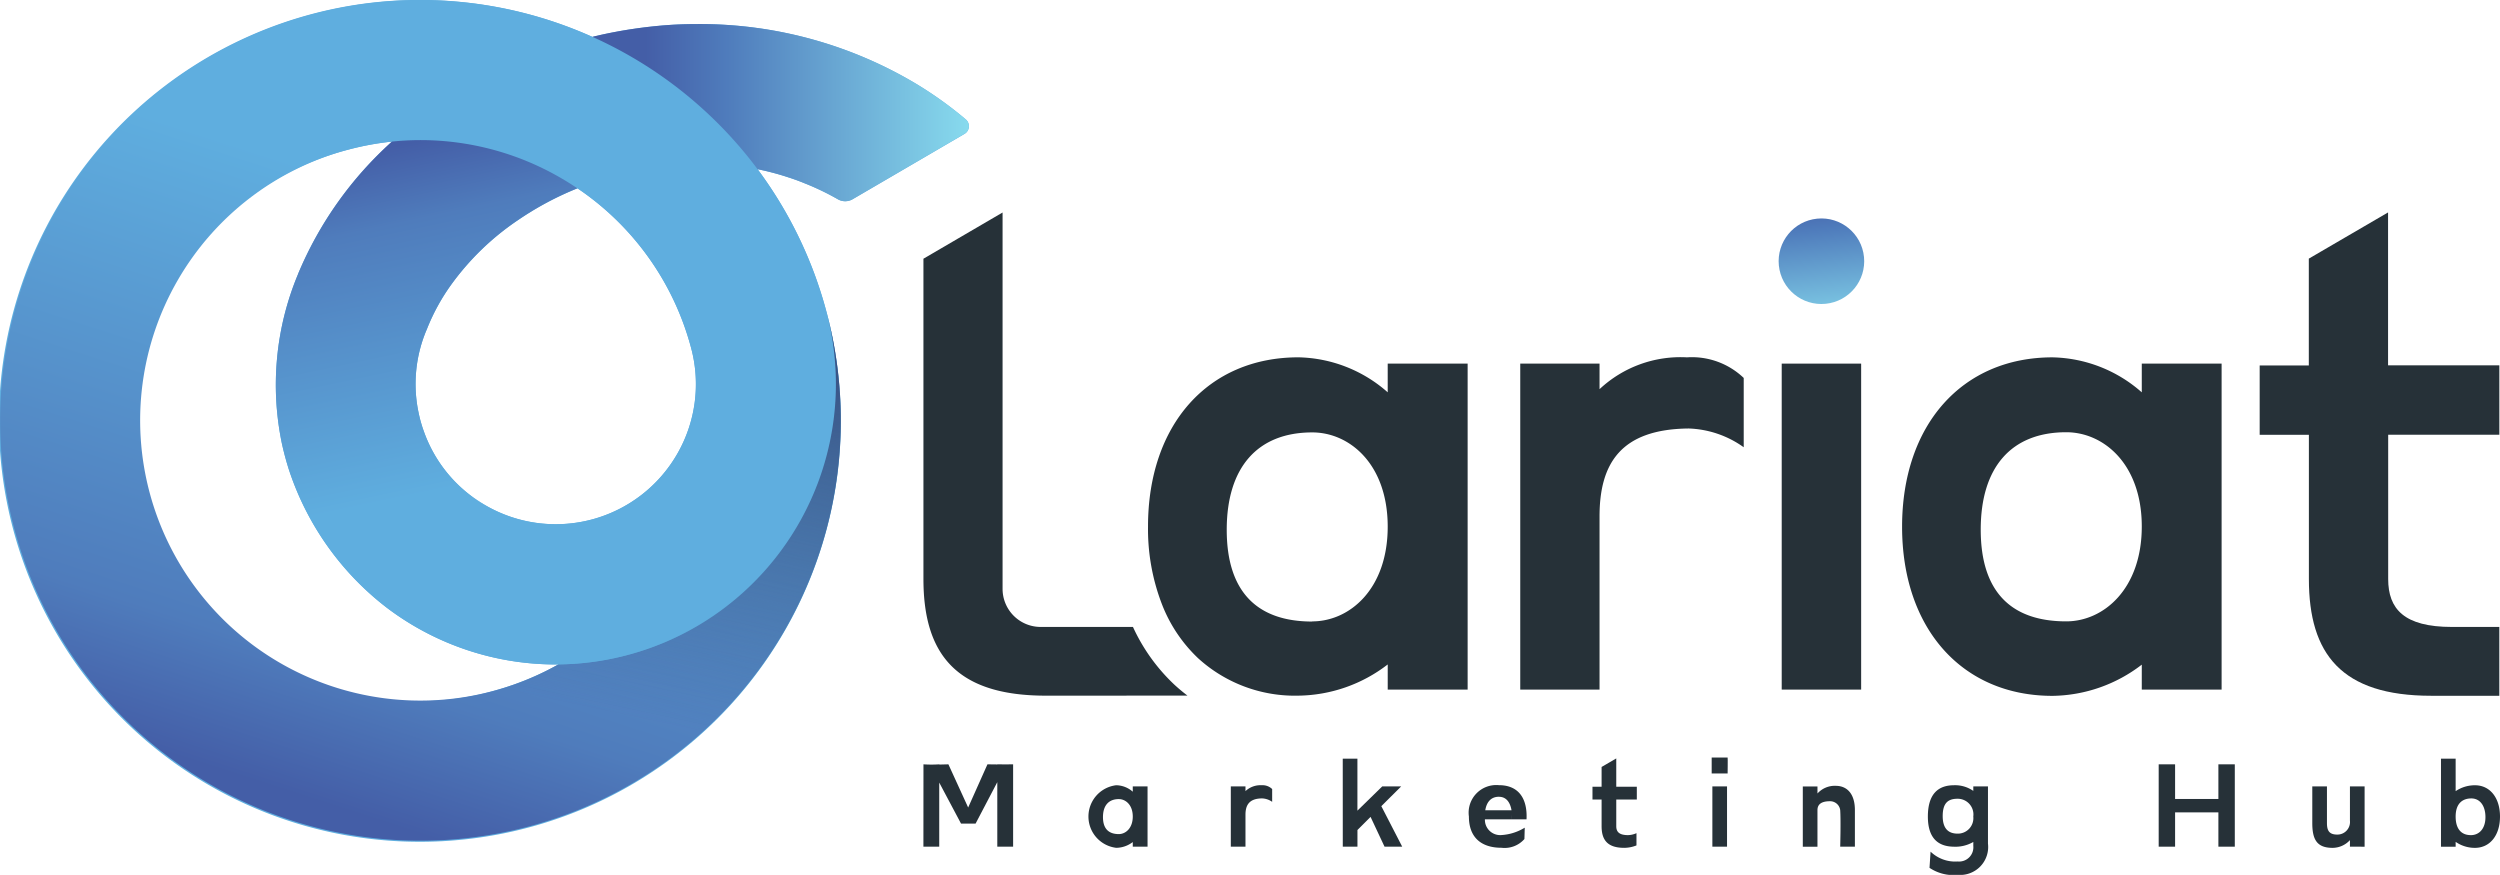 <svg xmlns="http://www.w3.org/2000/svg" xmlns:xlink="http://www.w3.org/1999/xlink" width="228.609" height="80" viewBox="0 0 228.609 80">
  <defs>
    <linearGradient id="linear-gradient" x1="0.5" y1="-0.275" x2="0.5" y2="1.363" gradientUnits="objectBoundingBox">
      <stop offset="0" stop-color="#445ea7"/>
      <stop offset="0.248" stop-color="#4f7cbc"/>
      <stop offset="1" stop-color="#89ddef"/>
    </linearGradient>
    <linearGradient id="linear-gradient-2" x1="0.356" y1="0.947" x2="0.577" y2="0.263" gradientUnits="objectBoundingBox">
      <stop offset="0" stop-color="#445ea7"/>
      <stop offset="0.222" stop-color="#4f7cbc"/>
      <stop offset="0.997" stop-color="#5faedf"/>
    </linearGradient>
    <linearGradient id="linear-gradient-3" x1="0.366" y1="-0.021" x2="0.507" y2="0.626" gradientUnits="objectBoundingBox">
      <stop offset="0" stop-color="#445ea7"/>
      <stop offset="0.222" stop-color="#4f7cbc"/>
      <stop offset="0.998" stop-color="#5faedf"/>
    </linearGradient>
    <linearGradient id="linear-gradient-4" x1="0.6" y1="-0.018" x2="0.452" y2="0.77" gradientUnits="objectBoundingBox">
      <stop offset="0" stop-color="#364d7f"/>
      <stop offset="0.999" stop-color="#364d7f" stop-opacity="0"/>
    </linearGradient>
    <linearGradient id="linear-gradient-5" x1="0.141" y1="0.5" x2="1.017" y2="0.5" xlink:href="#linear-gradient"/>
  </defs>
  <g id="Group_39051" data-name="Group 39051" transform="translate(23112 -6675.047)">
    <g id="Group_39050" data-name="Group 39050">
      <path id="Path_37989" data-name="Path 37989" d="M389.558,484.912a11.016,11.016,0,0,0,1.447,0v.021l.834-.021,1.806,3.95,1.764-3.95.9.011v-.011c.782.011,1.447,0,1.447,0v7.53h-1.447v-5.9l-1.986,3.791h-1.33L391,486.581v5.861h-1.447Z" transform="translate(-23417.113 6260.028)" fill="#263138"/>
      <path id="Path_37990" data-name="Path 37990" d="M447.89,491.982a2.349,2.349,0,0,1,1.51.592v-.486h1.352V497.6H449.4v-.423a2.523,2.523,0,0,1-1.51.528,2.882,2.882,0,0,1,0-5.724Zm.233,4.467c.634,0,1.278-.549,1.278-1.605s-.644-1.595-1.278-1.595c-.929,0-1.447.591-1.447,1.648S447.193,496.449,448.123,496.449Z" transform="translate(-23457.816 6254.87)" fill="#263138"/>
      <path id="Path_37991" data-name="Path 37991" d="M496.366,493.186c-1.151.011-1.51.591-1.51,1.489V497.6h-1.341v-5.513h1.341v.433a2,2,0,0,1,1.479-.539,1.269,1.269,0,0,1,.961.349V493.5A1.7,1.7,0,0,0,496.366,493.186Z" transform="translate(-23492.965 6254.87)" fill="#263138"/>
      <path id="Path_37992" data-name="Path 37992" d="M531.372,483h1.341v4.752l2.27-2.218h1.732l-1.816,1.806,1.911,3.707h-1.616l-1.278-2.725-1.2,1.2v1.521h-1.341Z" transform="translate(-23520.586 6261.425)" fill="#263138"/>
      <path id="Path_37993" data-name="Path 37993" d="M579.114,496.9a2.412,2.412,0,0,1-2.1.8c-1.785,0-2.978-.887-2.978-2.862a2.527,2.527,0,0,1,2.746-2.862c1.817,0,2.619,1.246,2.524,3.126h-1.341c.011-.169,0-.338,0-.5v.5H575.5a1.4,1.4,0,0,0,1.51,1.436,4.61,4.61,0,0,0,2.133-.676Zm-2.334-3.865c-.644,0-1.109.391-1.246,1.236h2.4C577.8,493.5,577.424,493.038,576.78,493.038Z" transform="translate(-23551.715 6254.87)" fill="#263138"/>
      <path id="Path_37994" data-name="Path 37994" d="M619.892,486.68h-1.88v2.44c0,.507.264.813,1.077.813a1.983,1.983,0,0,0,.771-.18v1.12a3.042,3.042,0,0,1-1.119.222c-1.521,0-2.07-.708-2.07-1.975v-2.44h-.834v-1.172h.834V483.7l1.341-.782v2.587h1.88Z" transform="translate(-23582.215 6261.481)" fill="#263138"/>
      <path id="Path_37995" data-name="Path 37995" d="M656.155,482.607s1.373.011,1.458,0c.021.064,0,1.457,0,1.457h-1.458Zm.063,2.64h1.341v5.513h-1.341Zm1.394-2.64" transform="translate(-23611.633 6261.71)" fill="#263138"/>
      <path id="Path_37996" data-name="Path 37996" d="M690.4,494.4a.933.933,0,0,0-.929-.813c-.686,0-1.151.211-1.151.813v3.348H686.98v-5.513h1.341v.644a2.122,2.122,0,0,1,1.669-.7c1.056,0,1.753.75,1.753,2.218v3.348H690.4S690.465,495.4,690.4,494.4Z" transform="translate(-23634.125 6254.727)" fill="#263138"/>
      <path id="Path_37997" data-name="Path 37997" d="M729.534,498.053a3.244,3.244,0,0,0,2.482.9,1.305,1.305,0,0,0,1.426-1.426v-.359a3.258,3.258,0,0,1-1.8.433c-1.415-.021-2.355-.771-2.355-2.757,0-2.059.94-2.851,2.355-2.862a2.918,2.918,0,0,1,1.8.517v-.412h1.341v5.228a2.559,2.559,0,0,1-2.746,2.862,3.946,3.946,0,0,1-2.6-.644Zm2.471-1.647a1.417,1.417,0,0,0,1.436-1.563,1.438,1.438,0,0,0-1.436-1.626c-.8,0-1.362.317-1.362,1.584C730.643,495.984,731.2,496.406,732.005,496.406Z" transform="translate(-23664.996 6254.871)" fill="#263138"/>
      <path id="Path_37998" data-name="Path 37998" d="M807.349,484.912h1.5v3.168h3.96v-3.168h1.5v7.53h-1.5v-3.137h-3.96v3.137h-1.5Z" transform="translate(-23721.951 6260.028)" fill="#263138"/>
      <path id="Path_37999" data-name="Path 37999" d="M862.75,497.886v-.6a2.165,2.165,0,0,1-1.584.708c-1.447,0-1.859-.771-1.859-2.27v-3.348h1.341v3.348c0,.7.211,1.056.94,1.056a1.15,1.15,0,0,0,1.162-1.267v-3.137h1.341v5.513Z" transform="translate(-23759.863 6254.584)" fill="#263138"/>
      <path id="Path_38000" data-name="Path 38000" d="M902.829,483h1.341v2.968a3.122,3.122,0,0,1,1.764-.539c1.373,0,2.292,1.141,2.292,2.862s-.919,2.862-2.292,2.862a3.055,3.055,0,0,1-1.764-.549v.444h-1.341Zm2.725,6.991c.771,0,1.341-.591,1.341-1.647s-.517-1.711-1.289-1.711c-.792,0-1.436.443-1.436,1.658S904.761,489.989,905.554,489.989Z" transform="translate(-23791.617 6261.425)" fill="#263138"/>
    </g>
    <g id="Group_39049" data-name="Group 39049">
      <circle id="Ellipse_14" data-name="Ellipse 14" cx="3.912" cy="3.912" r="3.912" transform="translate(-22949.721 6695.427) rotate(-5.655)" fill="url(#linear-gradient)"/>
      <path id="Path_38001" data-name="Path 38001" d="M487.422,347.83v2.625a12.687,12.687,0,0,0-8.161-3.2c-8.275,0-13.757,6.166-13.757,15.469a19.088,19.088,0,0,0,1.274,7.113,13.5,13.5,0,0,0,3.309,4.936,13.141,13.141,0,0,0,9.175,3.42,13.638,13.638,0,0,0,8.161-2.854v2.3h7.308V347.83Zm-6.9,23.586c-5.024,0-7.82-2.7-7.82-8.39s2.8-8.905,7.82-8.905c3.423,0,6.9,2.911,6.9,8.619s-3.481,8.663-6.911,8.663Z" transform="translate(-23472.525 6360.467)" fill="#263138"/>
      <path id="Path_38002" data-name="Path 38002" d="M606.819,353.763c-6.22.057-8.16,3.2-8.16,8.039v15.836h-7.251V347.83h7.251v2.338a10.828,10.828,0,0,1,7.992-2.911,6.859,6.859,0,0,1,5.192,1.884v6.338A9.165,9.165,0,0,0,606.819,353.763Z" transform="translate(-23564.391 6360.467)" fill="#263138"/>
      <path id="Path_38003" data-name="Path 38003" d="M679.844,349.376h7.264v29.809h-7.264Z" transform="translate(-23628.918 6358.921)" fill="#263138"/>
      <path id="Path_38004" data-name="Path 38004" d="M734.313,347.257a12.7,12.7,0,0,1,8.164,3.2V347.83h7.3v29.809h-7.3v-2.281a13.654,13.654,0,0,1-8.164,2.854c-8.275,0-13.754-6.166-13.754-15.469S726.038,347.257,734.313,347.257ZM735.57,371.4c3.423,0,6.907-2.969,6.907-8.676s-3.484-8.619-6.907-8.619c-5.024,0-7.82,3.2-7.82,8.905S730.546,371.4,735.57,371.4Z" transform="translate(-23658.625 6360.467)" fill="#263138"/>
      <path id="Path_38005" data-name="Path 38005" d="M413.7,342.451l-12.736.005h-.222c-8.219,0-11.187-3.823-11.187-10.674V302.5l7.237-4.226V332.7a3.48,3.48,0,0,0,3.485,3.471h8.438a16.888,16.888,0,0,0,3.726,5.221l.022.022A15.99,15.99,0,0,0,413.7,342.451Z" transform="translate(-23417.113 6396.205)" fill="#263138"/>
      <path id="Path_38006" data-name="Path 38006" d="M863.416,318.572v-6.348H853.24V298.241h0l-7.247,4.225v9.771H841.5v6.338H846v13.191c0,6.85,2.969,10.674,11.186,10.674h6.227v-6.294h-4.34c-4.38,0-5.822-1.654-5.822-4.38V318.572Z" transform="translate(-23746.867 6396.231)" fill="#263138"/>
    </g>
    <g id="Group_39042" data-name="Group 39042" transform="translate(-23112 6675.047)">
      <path id="Path_38007" data-name="Path 38007" d="M161.247,234.215l-.024-.016A38.551,38.551,0,0,0,141,228.592c-.654,0-1.3.016-1.944.046-.214.011-.427.022-.641.038-.059,0-.116.005-.176.011a43,43,0,0,0-6.232.927l-.089.022-.368.084c-.054.016-.111.03-.165.043l-.005,0a38.492,38.492,0,1,0,21.547,25.689c-.046-.187-.095-.376-.146-.562A38.282,38.282,0,0,0,146.5,241.88l-.014-.016a24.4,24.4,0,0,1,2.674.7c.035.011.07.022.105.035.143.046.289.092.433.143.081.027.16.057.241.084.178.062.354.127.53.2.116.043.232.092.346.138a23.566,23.566,0,0,1,3.026,1.456,1.339,1.339,0,0,0,1.339-.012l3.8-2.219,6.429-3.756a.813.813,0,0,0,.115-1.322A35.024,35.024,0,0,0,161.247,234.215Zm-35.1,54a25.972,25.972,0,0,1-3.863,1.371,25.624,25.624,0,1,1-13.264-49.5,26.078,26.078,0,0,1,4.031-.746,33.8,33.8,0,0,0-8.589,12.117c0,.005,0,.008,0,.011a26.231,26.231,0,0,0-1.49,15.4c.016.084.035.165.054.249s.038.17.059.257c.03.135.065.27.1.406l.032.127.065.246c.022.084.046.168.068.249.011.041.024.084.035.124.038.135.078.268.119.4.024.087.051.17.076.254s.051.16.078.241a26.261,26.261,0,0,0,8.989,12.593l.008.005a25.65,25.65,0,0,0,15.618,5.131Q127.238,287.73,126.149,288.213Zm12.977-20.29a12.812,12.812,0,0,1-17.5,4.688,13.18,13.18,0,0,1-1.214-.792,12.663,12.663,0,0,1-4.442-5.994c-.019-.049-.038-.1-.054-.149s-.027-.076-.041-.116l-.065-.2c-.016-.054-.035-.111-.051-.168s-.027-.086-.038-.13c-.008-.024-.014-.049-.022-.073-.014-.051-.03-.1-.043-.154l-.041-.154c-.005-.027-.011-.051-.016-.076-.011-.043-.024-.086-.032-.132s-.027-.114-.041-.168-.024-.116-.035-.176a12.678,12.678,0,0,1,.781-7.7s0-.005.005-.008a18.726,18.726,0,0,1,2.166-3.961,24.186,24.186,0,0,1,6.148-5.953,28.407,28.407,0,0,1,5.426-2.9,25.482,25.482,0,0,1,10.39,14.591A12.733,12.733,0,0,1,139.126,267.923Z" transform="translate(-77.21 -226.389)" fill="#5faedf"/>
      <g id="Group_39041" data-name="Group 39041" transform="translate(0.001 0)">
        <path id="Path_38008" data-name="Path 38008" d="M125.6,301.958a38.435,38.435,0,1,1,5.776-72.2q-.558.134-1.117.283a41.306,41.306,0,0,0-17.208,9.292,25.844,25.844,0,0,0-4.031.747,25.623,25.623,0,1,0,13.263,49.5,25.82,25.82,0,0,0,3.863-1.369q1.088-.484,2.122-1.069a25.628,25.628,0,0,0,24.508-32.26A38.434,38.434,0,0,1,125.6,301.958Z" transform="translate(-77.213 -226.389)" fill="url(#linear-gradient-2)"/>
        <path id="Path_38009" data-name="Path 38009" d="M239.122,284.384a30.816,30.816,0,0,1-3.682.751,28.536,28.536,0,0,1-6.145.2,24.18,24.18,0,0,1-8.3-2.083,18.781,18.781,0,0,1-3.844-2.336,13.084,13.084,0,0,0,1.213.793A12.812,12.812,0,0,0,237.143,267.3a25.5,25.5,0,0,0-10.391-14.592q-.754-.508-1.548-.967a25.557,25.557,0,0,0-9.294-3.2,25.222,25.222,0,0,0-3.747-.241q-1.187.011-2.371.135A41.306,41.306,0,0,1,227,239.145q.559-.15,1.117-.283a38.342,38.342,0,0,1,21.4,25.124,25.5,25.5,0,0,1-.875,15.937q-.264.19-.534.374A29.307,29.307,0,0,1,239.122,284.384Z" transform="translate(-173.948 -235.49)" fill="#5faedf"/>
        <path id="Path_38010" data-name="Path 38010" d="M202.711,320.842A25.552,25.552,0,0,1,180.7,316.59l-.008-.007a26.248,26.248,0,0,1-8.99-12.592c-.027-.08-.052-.161-.077-.241s-.052-.168-.078-.253q-.06-.2-.117-.4l-.035-.124c-.023-.082-.045-.165-.068-.248s-.044-.166-.065-.248l-.031-.125q-.051-.2-.1-.406c-.02-.086-.04-.172-.059-.258s-.037-.165-.054-.248a26.246,26.246,0,0,1,1.489-15.4.043.043,0,0,1,0-.01,33.734,33.734,0,0,1,8.589-12.118q1.184-.124,2.371-.135a25.218,25.218,0,0,1,3.747.241,25.557,25.557,0,0,1,9.294,3.2q.794.459,1.548.967a28.529,28.529,0,0,0-5.424,2.9,24.191,24.191,0,0,0-6.149,5.955,18.729,18.729,0,0,0-2.166,3.959.024.024,0,0,0,0,.008,12.685,12.685,0,0,0-.783,7.7c.011.058.024.116.037.174s.026.113.039.17.021.088.032.132c.006.025.012.049.018.074.013.052.026.1.04.155s.028.1.043.154c.006.025.014.049.021.073.012.044.025.087.038.13s.034.112.051.167.043.136.066.2c.013.04.026.079.04.117s.035.1.052.149a12.68,12.68,0,0,0,4.444,5.993,18.781,18.781,0,0,0,3.844,2.336,24.179,24.179,0,0,0,8.3,2.083,28.536,28.536,0,0,0,6.145-.2,30.817,30.817,0,0,0,3.682-.751,29.307,29.307,0,0,0,8.987-4.086q.27-.185.534-.374A25.584,25.584,0,0,1,202.711,320.842Z" transform="translate(-145.259 -260.964)" fill="url(#linear-gradient-3)"/>
        <path id="Path_38011" data-name="Path 38011" d="M219.864,378.866a38.4,38.4,0,0,0,27.178-47.073,25.647,25.647,0,0,1-24.508,32.26q-1.033.584-2.122,1.069a25.824,25.824,0,0,1-3.863,1.369,25.456,25.456,0,0,1-10.15.641" transform="translate(-171.472 -303.296)" fill="url(#linear-gradient-4)"/>
        <path id="Path_38012" data-name="Path 38012" d="M311.725,243.251a.813.813,0,0,1-.115,1.322l-6.429,3.756-3.8,2.219a1.339,1.339,0,0,1-1.339.012,23.566,23.566,0,0,0-3.026-1.456c-.114-.046-.23-.095-.346-.138-.176-.07-.351-.135-.53-.2-.081-.027-.16-.057-.241-.084-.143-.051-.289-.1-.433-.143-.035-.014-.07-.024-.105-.035a24.4,24.4,0,0,0-2.674-.7,38.511,38.511,0,0,0-15.1-12.1c.054-.014.111-.027.165-.043l.368-.084.089-.022a43,43,0,0,1,6.232-.927c.059-.005.116-.008.176-.011.214-.016.427-.027.641-.038.643-.03,1.29-.046,1.944-.046a38.551,38.551,0,0,1,20.225,5.607l.024.016A35.023,35.023,0,0,1,311.725,243.251Z" transform="translate(-223.415 -232.335)" fill="url(#linear-gradient-5)"/>
      </g>
    </g>
  </g>
</svg>
